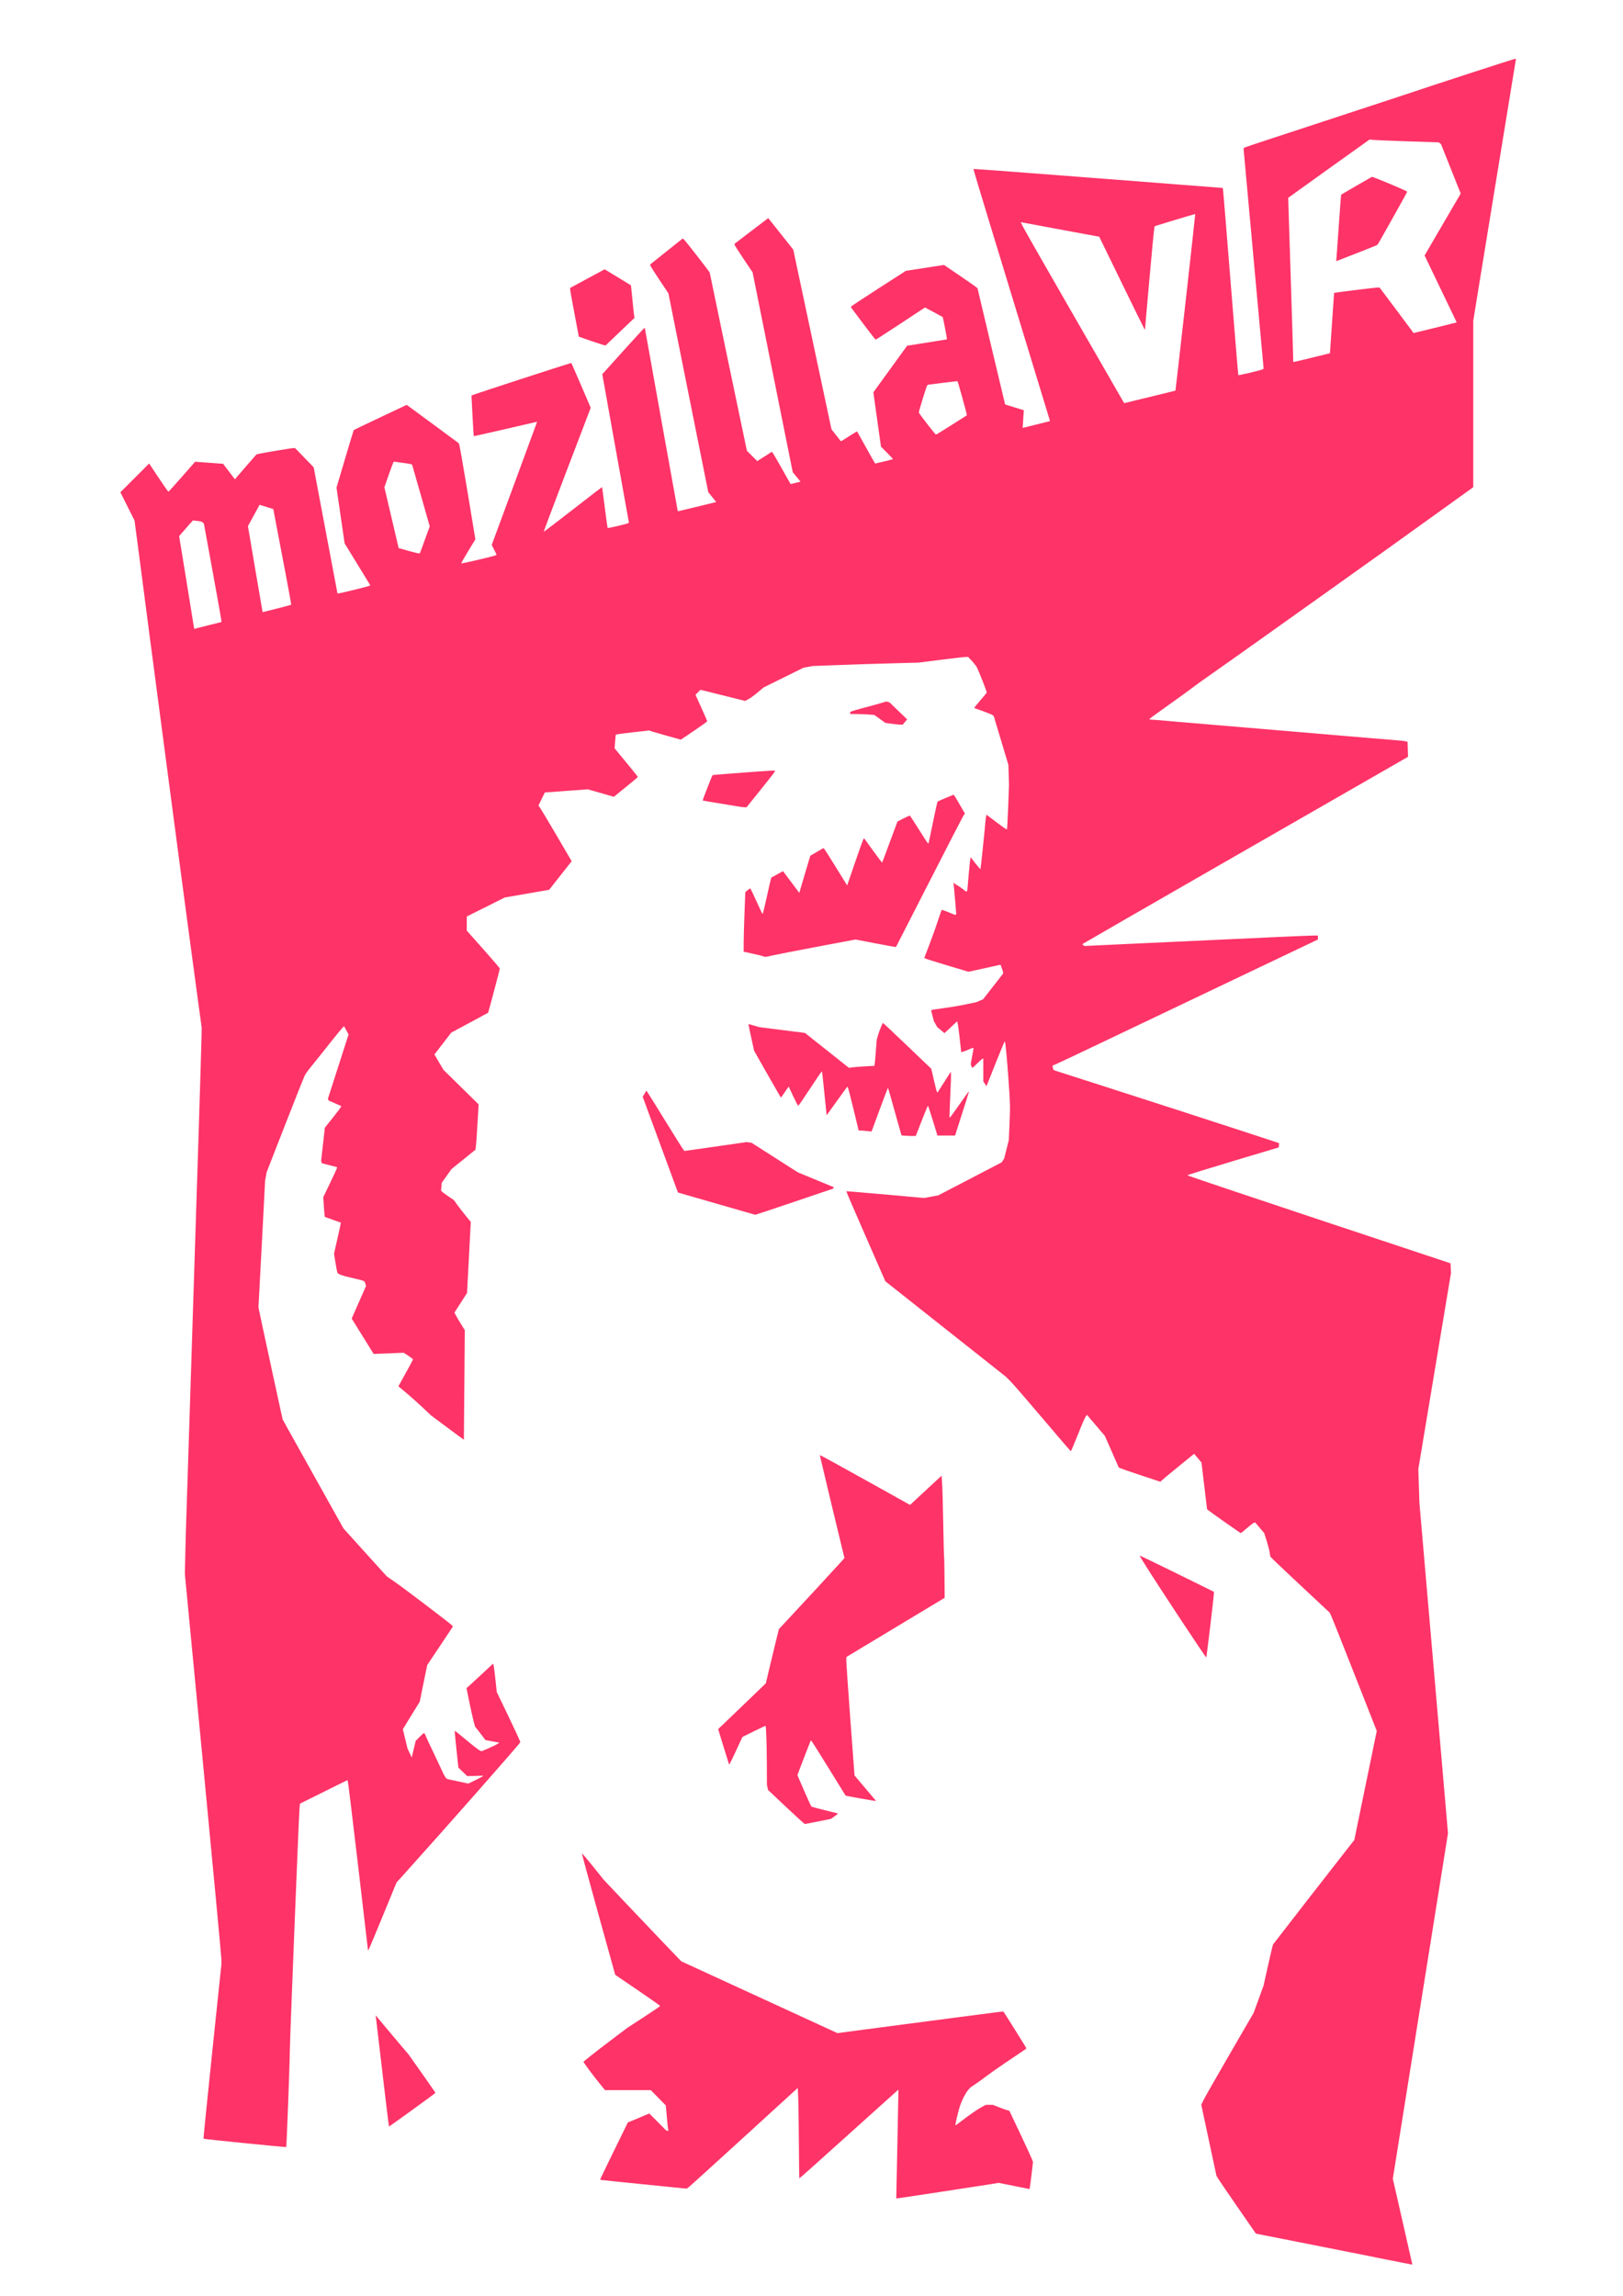<?xml version="1.0" encoding="UTF-8" standalone="no"?>
<!-- Created with Inkscape (http://www.inkscape.org/) -->

<svg
   xmlns:dc="http://purl.org/dc/elements/1.1/"
   xmlns:cc="http://creativecommons.org/ns#"
   xmlns:rdf="http://www.w3.org/1999/02/22-rdf-syntax-ns#"
   xmlns:svg="http://www.w3.org/2000/svg"
   xmlns="http://www.w3.org/2000/svg"
   xmlns:sodipodi="http://sodipodi.sourceforge.net/DTD/sodipodi-0.dtd"
   xmlns:inkscape="http://www.inkscape.org/namespaces/inkscape"
   width="210mm"
   height="297mm"
   viewBox="0 0 744.094 1052.362"
   id="svg2"
   version="1.1"
   inkscape:version="0.91 r13725"
   sodipodi:docname="dino.svg">
  <defs
     id="defs4" />
  <sodipodi:namedview
     id="base"
     pagecolor="#ffffff"
     bordercolor="#666666"
     borderopacity="1.0"
     inkscape:pageopacity="0.0"
     inkscape:pageshadow="2"
     inkscape:zoom="0.49497475"
     inkscape:cx="454.68721"
     inkscape:cy="359.6252"
     inkscape:document-units="px"
     inkscape:current-layer="layer1"
     showgrid="false"
     inkscape:window-width="1920"
     inkscape:window-height="1137"
     inkscape:window-x="-8"
     inkscape:window-y="-8"
     inkscape:window-maximized="1" />
  <g
     inkscape:label="Capa 1"
     inkscape:groupmode="layer"
     id="layer1">
    <path
       style="fill:#fe3367"
       d="m 630.198,1034.63 c -9.168,-1.827 -25.159,-4.998 -35.535,-7.045 l -18.865,-3.723 -8.602,-12.444 c -4.731,-6.844 -8.805,-12.823 -9.053,-13.287 l -0.451,-0.842 -3.477,-16.271 -3.477,-16.271 1.136,-2.293 c 0.625,-1.261 6.029,-10.732 12.011,-21.047 l 10.875,-18.753 2.275,-6.251 2.275,-6.251 2.047,-9.22 c 1.126,-5.071 2.169,-9.418 2.319,-9.661 0.281,-0.457 33.832,-43.598 36,-46.29 l 1.223,-1.519 5.151,-25.012 5.151,-25.012 -10.221,-25.984 c -5.622,-14.291 -10.492,-26.507 -10.822,-27.146 l -0.601,-1.162 -12.032,-11.248 c -6.617,-6.186 -12.731,-11.958 -13.587,-12.825 l -1.555,-1.578 -0.279,-1.88 c -0.154,-1.034 -0.783,-3.456 -1.399,-5.383 l -1.119,-3.503 -2.077,-2.448 -2.077,-2.448 -0.653,0.242 c -0.359,0.133 -1.776,1.234 -3.148,2.447 -1.372,1.213 -2.624,2.205 -2.78,2.205 -0.233,0 -14.033,-9.704 -15.126,-10.636 l -0.322,-0.274 -1.28,-10.701 -1.28,-10.701 -0.502,-0.608 c -0.276,-0.334 -1.036,-1.24 -1.688,-2.013 l -1.186,-1.405 -7.508,6.118 c -4.129,3.365 -7.602,6.254 -7.717,6.421 l -0.21,0.303 -9.073,-3.014 c -4.99,-1.658 -9.298,-3.148 -9.574,-3.311 l -0.502,-0.297 -3.162,-7.198 -3.162,-7.198 -4.101,-4.831 -4.101,-4.831 -0.629,0.834 c -0.346,0.459 -1.967,4.208 -3.601,8.333 -1.635,4.124 -3.062,7.5 -3.171,7.501 -0.11,0 -5.938,-6.774 -12.952,-15.057 -7.014,-8.283 -13.706,-15.997 -14.871,-17.143 l -2.118,-2.084 -27.551,-21.803 -27.551,-21.803 -9.01,-20.586 c -4.955,-11.322 -8.962,-20.632 -8.903,-20.689 0.059,-0.057 8.119,0.613 17.913,1.487 l 17.806,1.59 3.235,-0.604 3.235,-0.604 14.519,-7.556 14.519,-7.556 0.566,-0.847 0.566,-0.847 1.078,-4.267 1.078,-4.267 0.322,-7.577 c 0.349,-8.201 0.336,-8.706 -0.489,-20.269 -0.756,-10.592 -1.409,-17.427 -1.667,-17.427 -0.118,4e-5 -1.824,4.049 -3.791,8.998 -1.967,4.949 -3.813,9.578 -4.102,10.288 l -0.526,1.29 -0.726,-1.101 -0.726,-1.101 -0.004,-5.209 -0.004,-5.209 -0.297,0 c -0.163,0 -1.223,0.938 -2.355,2.084 -1.132,1.146 -2.188,2.084 -2.348,2.084 -0.159,0 -0.391,-0.403 -0.515,-0.896 l -0.225,-0.896 0.64,-3.481 0.64,-3.481 -0.191,-0.191 -0.191,-0.191 -2.303,0.969 c -1.267,0.533 -2.454,0.969 -2.638,0.969 l -0.336,0 -0.66,-5.967 c -0.363,-3.282 -0.776,-6.455 -0.918,-7.052 l -0.258,-1.085 -2.915,2.722 -2.915,2.722 -1.669,-1.395 -1.669,-1.395 -0.772,-1.379 -0.772,-1.379 -0.622,-2.41 -0.622,-2.41 0.202,-0.202 c 0.111,-0.111 2.563,-0.507 5.449,-0.88 2.886,-0.373 7.449,-1.139 10.141,-1.704 l 4.895,-1.026 1.564,-0.671 1.564,-0.671 4.593,-5.879 4.594,-5.879 0,-0.488 c 0,-0.268 -0.267,-1.187 -0.593,-2.041 l -0.593,-1.554 -7.329,1.617 -7.329,1.617 -9.902,-2.967 c -5.446,-1.632 -10.007,-3.072 -10.135,-3.2 l -0.233,-0.233 2.286,-5.969 c 1.257,-3.283 3.013,-8.185 3.902,-10.894 0.889,-2.709 1.682,-5 1.762,-5.091 0.08,-0.091 1.517,0.395 3.193,1.08 l 3.048,1.246 0.225,-0.225 0.225,-0.225 -0.457,-5.591 c -0.251,-3.075 -0.546,-6.358 -0.656,-7.295 l -0.199,-1.705 0.311,0.421 c 0.171,0.231 0.823,0.684 1.448,1.005 0.625,0.321 1.805,1.117 2.623,1.768 l 1.486,1.184 0.256,-0.295 0.256,-0.295 0.642,-7.373 c 0.353,-4.055 0.729,-7.46 0.836,-7.566 l 0.193,-0.193 0.264,0.396 c 0.719,1.081 3.994,5.07 4.087,4.978 0.092,-0.092 1.304,-11.313 1.81,-16.761 0.545,-5.864 0.694,-7.245 0.833,-7.688 l 0.153,-0.49 4.581,3.46 c 2.52,1.903 4.665,3.376 4.767,3.274 0.102,-0.102 0.358,-4.763 0.57,-10.358 l 0.385,-10.172 -0.146,-4.546 -0.146,-4.546 -3.356,-11.176 -3.356,-11.176 -0.516,-0.426 c -0.284,-0.234 -2.301,-1.062 -4.483,-1.84 l -3.968,-1.414 0.212,-0.343 c 0.117,-0.189 1.394,-1.74 2.839,-3.448 l 2.627,-3.105 0,-0.483 c 0,-0.546 -3.518,-9.483 -4.419,-11.225 -0.323,-0.624 -1.359,-1.96 -2.303,-2.969 l -1.716,-1.835 -1.11,0 c -0.61,0 -5.744,0.584 -11.409,1.297 l -10.299,1.297 -8.335,0.221 c -11.745,0.311 -20.155,0.58 -30.893,0.989 l -9.298,0.353 -2.068,0.384 -2.068,0.384 -9.137,4.517 -9.137,4.517 -2.797,2.343 c -1.539,1.289 -3.459,2.681 -4.268,3.094 l -1.471,0.75 -10.212,-2.55 -10.212,-2.55 -1.147,1.147 -1.147,1.147 2.696,5.943 c 1.483,3.268 2.69,6.059 2.684,6.2 -0.006,0.142 -2.726,2.094 -6.043,4.339 l -6.031,4.081 -6.913,-1.927 c -3.802,-1.06 -7.048,-2.01 -7.212,-2.111 l -0.298,-0.184 -7.488,0.834 c -4.118,0.459 -7.603,0.936 -7.743,1.061 l -0.255,0.227 -0.245,3.031 -0.245,3.031 5.318,6.441 c 2.925,3.542 5.324,6.538 5.33,6.657 0.006,0.119 -1.054,1.073 -2.356,2.121 -1.302,1.048 -3.769,3.053 -5.481,4.456 l -3.113,2.551 -5.98,-1.709 -5.98,-1.709 -9.85,0.717 c -5.418,0.394 -9.859,0.723 -9.869,0.731 -0.011,0.008 -0.672,1.355 -1.471,2.993 l -1.452,2.978 0.776,1.094 c 0.427,0.602 3.855,6.344 7.618,12.761 l 6.842,11.667 -5.162,6.551 -5.162,6.551 -10.186,1.772 -10.186,1.772 -8.7,4.353 -8.7,4.353 0,3.236 0,3.236 7.577,8.527 c 4.167,4.69 7.577,8.674 7.577,8.852 0,0.43 -5.234,20.155 -5.38,20.275 -0.062,0.051 -3.887,2.12 -8.499,4.596 l -8.386,4.503 -3.503,4.546 c -1.927,2.5 -3.666,4.752 -3.865,5.003 l -0.362,0.456 2.075,3.526 2.075,3.526 8.061,7.916 8.06,7.916 -0.497,8.56 c -0.274,4.708 -0.601,9.385 -0.727,10.394 l -0.23,1.835 -5.477,4.417 -5.477,4.417 -2.254,3.157 -2.254,3.157 -0.148,1.768 -0.148,1.768 0.301,0.409 c 0.165,0.225 1.482,1.212 2.924,2.194 l 2.623,1.785 1.702,2.353 c 0.936,1.294 2.684,3.546 3.884,5.005 l 2.182,2.652 -0.854,16.291 -0.854,16.291 -2.893,4.496 -2.893,4.496 0.608,1.187 c 0.335,0.653 1.404,2.465 2.377,4.028 l 1.769,2.841 -0.212,25.119 -0.212,25.119 -2.084,-1.521 c -1.146,-0.837 -4.546,-3.358 -7.556,-5.604 l -5.472,-4.082 -3.814,-3.604 c -2.098,-1.982 -5.453,-4.977 -7.457,-6.655 l -3.642,-3.051 3.352,-6.042 c 1.844,-3.323 3.357,-6.145 3.363,-6.272 0.005,-0.127 -0.947,-0.866 -2.118,-1.644 l -2.128,-1.413 -6.906,0.271 -6.906,0.271 -4.51,-7.263 c -2.48,-3.995 -4.745,-7.645 -5.034,-8.111 l -0.524,-0.848 3.285,-7.44 3.285,-7.44 -0.241,-0.962 c -0.133,-0.529 -0.438,-1.121 -0.678,-1.316 -0.24,-0.195 -2.567,-0.821 -5.172,-1.393 -4.612,-1.011 -6.532,-1.68 -7.001,-2.439 -0.126,-0.205 -0.533,-2.251 -0.904,-4.548 l -0.674,-4.176 1.607,-7.104 c 0.884,-3.907 1.578,-7.118 1.543,-7.136 -0.035,-0.018 -1.683,-0.6 -3.663,-1.295 -1.98,-0.694 -3.649,-1.298 -3.711,-1.343 -0.061,-0.044 -0.247,-2.093 -0.412,-4.554 l -0.3,-4.473 3.158,-6.563 c 1.74,-3.61 3.161,-6.709 3.161,-6.888 l 0,-0.325 -3.453,-0.89 -3.453,-0.89 -0.198,-0.517 -0.198,-0.517 0.859,-7.641 0.859,-7.641 3.564,-4.457 c 1.96,-2.451 3.651,-4.684 3.758,-4.961 l 0.193,-0.504 -2.897,-1.263 -2.897,-1.263 -0.159,-0.414 -0.159,-0.414 4.737,-14.727 4.737,-14.727 -1.007,-1.85 -1.007,-1.85 -0.268,0.104 c -0.282,0.11 -4.879,5.748 -10.125,12.417 -1.721,2.188 -3.982,5.001 -5.025,6.251 -1.043,1.25 -2.21,2.87 -2.595,3.599 -0.385,0.729 -4.49,11.04 -9.122,22.912 l -8.423,21.586 -0.346,1.904 -0.346,1.904 -1.315,25.383 c -0.723,13.961 -1.414,27.012 -1.535,29.002 l -0.22,3.618 1.177,5.664 c 0.647,3.115 3.142,14.69 5.545,25.723 l 4.368,20.059 2.309,4.188 c 2.303,4.176 22.829,40.921 24.667,44.157 l 0.968,1.705 9.911,10.964 9.911,10.964 3.652,2.515 c 3.795,2.613 24.697,18.474 25.976,19.711 l 0.729,0.705 -5.897,8.843 -5.897,8.843 -0.84,3.961 c -0.462,2.179 -1.239,5.975 -1.728,8.437 l -0.888,4.476 -1.476,2.344 c -0.812,1.289 -2.553,4.12 -3.87,6.291 l -2.394,3.947 1.058,4.387 1.058,4.388 0.978,2.084 0.978,2.084 0.896,-3.789 0.896,-3.789 1.757,-1.8 c 0.966,-0.99 1.896,-1.8 2.065,-1.8 0.169,0 0.466,0.416 0.659,0.924 0.433,1.14 2.094,4.721 4.841,10.441 1.151,2.396 2.554,5.38 3.118,6.63 0.564,1.25 1.265,2.455 1.557,2.678 l 0.532,0.404 4.809,1.031 4.809,1.031 3.252,-1.582 c 1.789,-0.87 3.317,-1.686 3.397,-1.814 l 0.145,-0.232 -3.659,0.102 -3.659,0.102 -2.018,-1.955 -2.018,-1.955 -0.342,-3.261 c -0.188,-1.793 -0.585,-5.562 -0.883,-8.375 -0.297,-2.813 -0.493,-5.164 -0.434,-5.225 0.059,-0.061 2.472,1.868 5.363,4.287 2.891,2.419 5.637,4.552 6.103,4.74 l 0.846,0.342 3.132,-1.337 c 1.722,-0.735 3.558,-1.621 4.079,-1.967 l 0.947,-0.63 -3.217,-0.599 -3.217,-0.599 -1.244,-1.684 c -0.684,-0.926 -1.747,-2.307 -2.363,-3.069 l -1.119,-1.385 -0.74,-2.783 c -0.407,-1.53 -1.289,-5.502 -1.961,-8.826 l -1.221,-6.043 1.561,-1.385 c 0.859,-0.762 3.593,-3.287 6.077,-5.61 l 4.516,-4.225 0.224,0.585 c 0.123,0.321 0.508,3.246 0.856,6.498 l 0.631,5.914 5.459,11.341 c 3.002,6.238 5.407,11.488 5.343,11.668 -0.276,0.775 -34.074,39.142 -52.306,59.377 l -4.454,4.943 -6.284,15.289 c -3.456,8.409 -6.396,15.408 -6.534,15.555 l -0.25,0.266 -4.508,-38.531 c -2.479,-21.192 -4.62,-38.748 -4.756,-39.015 l -0.248,-0.484 -10.848,5.383 -10.848,5.383 -0.206,2.299 c -0.324,3.617 -4.438,106.76 -4.444,111.411 -0.005,4.895 -1.462,43.51 -1.647,43.695 -0.163,0.163 -37.716,-3.62 -37.915,-3.819 -0.082,-0.082 1.732,-18.124 4.032,-40.092 l 4.181,-39.943 -0.006,-2.084 c -0.004,-1.146 -3.776,-41.381 -8.383,-89.41 l -8.377,-87.327 0.226,-10.229 c 0.124,-5.626 0.317,-12.36 0.429,-14.965 0.112,-2.605 1.041,-31.502 2.064,-64.216 1.024,-32.714 1.958,-62.038 2.078,-65.164 0.351,-9.223 2.811,-88.328 2.868,-92.252 l 0.053,-3.599 -1.733,-12.692 c -2.315,-16.954 -7.837,-58.259 -9.522,-71.225 -0.744,-5.73 -3.826,-29.087 -6.847,-51.904 -3.021,-22.817 -5.573,-42.167 -5.67,-43 -0.25,-2.144 -2.894,-22.437 -5.124,-39.33 l -1.891,-14.325 -3.243,-6.478 -3.243,-6.478 6.592,-6.592 6.592,-6.592 4.294,6.463 c 2.362,3.555 4.398,6.463 4.526,6.463 0.127,0 2.935,-3.087 6.239,-6.861 l 6.008,-6.861 3.176,0.231 c 1.747,0.127 4.633,0.337 6.414,0.466 l 3.237,0.236 2.72,3.563 2.72,3.563 0.578,-0.731 c 0.318,-0.402 2.531,-2.964 4.919,-5.693 l 4.341,-4.962 0.584,-0.168 c 1.58,-0.455 16.102,-2.889 16.637,-2.789 l 0.616,0.115 4.21,4.357 4.21,4.357 5.451,28.888 5.451,28.888 0.568,-0.003 c 0.812,-0.005 13.991,-3.253 14.25,-3.512 l 0.216,-0.216 -5.876,-9.595 -5.876,-9.595 -1.857,-12.773 -1.857,-12.773 3.884,-13.121 c 2.136,-7.217 3.951,-13.188 4.033,-13.27 0.082,-0.082 5.565,-2.708 12.185,-5.835 l 12.036,-5.686 0.438,0.266 c 0.241,0.146 5.598,4.085 11.906,8.752 l 11.467,8.486 0.313,0.625 c 0.172,0.344 1.909,10.27 3.86,22.057 l 3.546,21.432 -3.312,5.422 c -1.822,2.982 -3.234,5.5 -3.137,5.597 0.196,0.196 15.173,-3.318 15.804,-3.708 l 0.403,-0.249 -1.133,-2.244 -1.133,-2.244 10.142,-27.454 c 5.578,-15.1 10.252,-27.806 10.386,-28.235 l 0.243,-0.781 -14.453,3.348 c -7.949,1.842 -14.495,3.301 -14.546,3.244 -0.051,-0.057 -0.309,-4.24 -0.574,-9.295 l -0.481,-9.191 0.211,-0.211 c 0.272,-0.272 45.453,-14.979 45.591,-14.84 0.057,0.057 2.077,4.702 4.489,10.322 l 4.385,10.218 -10.836,28.352 c -5.96,15.594 -10.777,28.405 -10.704,28.47 0.073,0.065 6.099,-4.53 13.392,-10.21 7.293,-5.68 13.295,-10.298 13.338,-10.263 0.043,0.036 0.605,4.228 1.248,9.317 0.643,5.089 1.238,9.32 1.321,9.404 0.222,0.222 9.038,-1.851 9.428,-2.216 l 0.331,-0.31 -0.798,-4.291 c -0.439,-2.36 -3.188,-17.643 -6.108,-33.961 l -5.31,-29.669 9.526,-10.584 c 5.239,-5.821 9.63,-10.584 9.757,-10.584 l 0.231,0 7.52,41.959 c 4.136,23.077 7.545,41.986 7.575,42.02 0.03,0.034 4.005,-0.904 8.833,-2.084 l 8.778,-2.145 -1.821,-2.273 -1.821,-2.273 -9.133,-45.561 -9.133,-45.561 -4.17,-6.239 c -2.294,-3.431 -4.17,-6.413 -4.17,-6.626 l 0,-0.387 7.436,-5.935 7.436,-5.935 0.501,0.346 c 0.574,0.397 11.905,14.95 11.905,15.289 0,0.123 3.836,18.547 8.525,40.942 l 8.525,40.718 2.367,2.367 2.367,2.367 3.342,-2.129 3.342,-2.129 0.328,0.333 c 0.18,0.183 1.719,2.805 3.42,5.827 1.701,3.021 3.498,6.2 3.994,7.063 l 0.903,1.57 2.26,-0.569 2.26,-0.569 -1.782,-2.141 -1.782,-2.141 -9.209,-45.838 -9.209,-45.838 -4.143,-6.154 c -2.279,-3.385 -4.143,-6.317 -4.143,-6.516 l 0,-0.362 7.085,-5.418 c 3.897,-2.98 7.379,-5.632 7.738,-5.893 l 0.653,-0.475 5.726,7.21 5.726,7.21 8.765,41.191 8.765,41.191 2.082,2.652 c 1.145,1.459 2.135,2.719 2.199,2.802 0.064,0.083 1.743,-0.923 3.731,-2.234 1.988,-1.311 3.674,-2.316 3.746,-2.234 0.072,0.083 1.868,3.304 3.99,7.159 2.122,3.855 3.977,7.124 4.123,7.266 l 0.264,0.257 3.966,-0.94 c 2.181,-0.517 4.018,-0.991 4.081,-1.055 0.063,-0.063 -1.146,-1.376 -2.687,-2.917 l -2.802,-2.802 -1.746,-12.451 -1.746,-12.451 7.734,-10.677 7.734,-10.677 9.119,-1.459 9.119,-1.459 -0.016,-0.417 c -0.03,-0.819 -1.754,-9.7 -1.909,-9.84 -0.087,-0.079 -1.949,-1.093 -4.137,-2.255 l -3.978,-2.112 -11.176,7.366 c -6.147,4.051 -11.291,7.367 -11.43,7.369 -0.14,0.002 -2.749,-3.336 -5.798,-7.417 l -5.545,-7.42 0.116,-0.329 c 0.064,-0.181 5.73,-3.937 12.592,-8.346 l 12.476,-8.017 8.744,-1.351 8.744,-1.351 7.668,5.208 c 4.217,2.864 7.68,5.325 7.694,5.467 0.014,0.142 2.87,12.189 6.346,26.77 l 6.32,26.511 4.278,1.313 4.278,1.313 -0.257,4.058 -0.257,4.058 6.26,-1.554 6.26,-1.554 -0.553,-1.914 c -0.549,-1.898 -13.047,-42.861 -27.267,-89.366 -4.067,-13.3 -7.334,-24.242 -7.261,-24.316 0.073,-0.074 25.819,1.857 57.211,4.289 l 57.078,4.423 0.2,1.519 c 0.11,0.835 1.685,20.102 3.499,42.814 1.815,22.713 3.362,41.371 3.439,41.464 0.164,0.198 10.547,-2.285 11.174,-2.672 l 0.429,-0.265 -4.609,-50.496 -4.609,-50.496 0.288,-0.264 c 0.295,-0.27 2.033,-0.847 44.993,-14.924 13.753,-4.507 26.454,-8.685 28.225,-9.286 12.169,-4.13 50.861,-16.705 51.098,-16.607 l 0.291,0.12 -4.853,29.74 c -2.669,16.357 -5.956,36.475 -7.305,44.705 -1.349,8.231 -3.567,21.835 -4.93,30.232 l -2.477,15.267 0,38.155 0,38.155 -15.798,11.363 c -21.349,15.355 -28.601,20.544 -50.313,35.997 -10.21,7.267 -23.338,16.611 -29.172,20.765 -12.564,8.945 -18.477,13.129 -26.096,18.467 -3.101,2.172 -6.618,4.717 -7.817,5.655 -1.199,0.938 -6.03,4.433 -10.736,7.767 -4.706,3.334 -8.562,6.161 -8.568,6.283 -0.006,0.122 0.201,0.224 0.462,0.228 0.9,0.013 7.298,0.52 8.619,0.682 0.729,0.09 2.69,0.263 4.357,0.385 1.667,0.122 4.736,0.376 6.819,0.565 2.084,0.189 5.067,0.442 6.63,0.562 1.563,0.12 3.609,0.295 4.546,0.388 0.938,0.093 2.984,0.264 4.546,0.379 1.563,0.115 3.609,0.286 4.546,0.379 0.938,0.093 2.984,0.268 4.546,0.388 1.563,0.12 4.546,0.372 6.63,0.559 2.084,0.187 5.067,0.438 6.63,0.559 1.563,0.12 3.609,0.295 4.546,0.388 0.938,0.093 2.984,0.268 4.546,0.388 1.563,0.12 4.546,0.372 6.63,0.559 2.084,0.187 5.067,0.438 6.63,0.559 1.563,0.12 3.609,0.295 4.546,0.388 0.938,0.093 2.898,0.263 4.357,0.376 1.459,0.114 6.488,0.537 11.176,0.941 4.688,0.404 10.144,0.853 12.123,0.998 1.98,0.145 4.025,0.377 4.546,0.516 l 0.947,0.252 0.108,3.422 0.108,3.422 -10.906,6.267 c -5.998,3.447 -39.462,22.664 -74.364,42.705 -34.902,20.041 -63.594,36.57 -63.759,36.73 l -0.3,0.291 0.49,0.367 0.49,0.367 25.762,-1.211 c 14.169,-0.666 28.32,-1.319 31.445,-1.452 3.126,-0.132 7.388,-0.33 9.471,-0.439 9.969,-0.522 36.237,-1.678 38.17,-1.679 l 2.178,0 0,0.903 0,0.903 -2.178,1.044 c -1.198,0.574 -5.673,2.704 -9.945,4.733 -4.272,2.029 -9.727,4.628 -12.123,5.775 -8.314,3.98 -29.44,14.049 -44.326,21.125 -8.231,3.913 -23.063,10.981 -32.961,15.707 -9.898,4.726 -18.465,8.767 -19.038,8.979 l -1.042,0.386 0.005,0.626 c 0.004,0.344 0.138,0.833 0.299,1.087 l 0.293,0.461 22.528,7.23 c 12.39,3.977 28.324,9.112 35.409,11.411 24.101,7.822 43.946,14.295 44.631,14.558 l 0.683,0.262 -0.115,0.963 -0.115,0.963 -20.932,6.264 c -11.513,3.445 -20.932,6.376 -20.932,6.512 0,0.136 27.15,9.271 60.333,20.3 l 60.333,20.052 0.094,2.26 0.094,2.26 -7.481,44.895 -7.481,44.895 0.253,7.767 0.253,7.767 6.549,75.693 6.549,75.693 -1.37,8.603 c -0.752,4.731 -6.445,40.368 -12.649,79.192 l -11.28,70.589 4.298,18.821 c 2.364,10.352 4.376,19.205 4.472,19.674 l 0.174,0.853 -0.328,-0.032 c -0.181,-0.017 -7.83,-1.527 -16.998,-3.355 z M 95.913,286.52 l 5.588,-1.388 0.004,-0.616 c 0,-0.339 -1.808,-10.504 -4.02,-22.59 l -4.022,-21.974 -0.556,-0.442 -0.556,-0.442 -1.941,-0.267 -1.941,-0.267 -1.829,2.035 c -1.006,1.119 -2.432,2.748 -3.169,3.619 l -1.34,1.584 3.434,21.054 c 1.889,11.58 3.434,21.15 3.434,21.268 l 0,0.213 0.663,-0.2 c 0.365,-0.11 3.178,-0.824 6.251,-1.588 z m 37.589,-9.309 c 0.068,-0.072 -1.128,-6.695 -2.658,-14.717 -1.53,-8.022 -3.406,-17.867 -4.169,-21.876 l -1.387,-7.29 -2.517,-0.771 c -1.384,-0.424 -2.796,-0.857 -3.138,-0.962 l -0.621,-0.191 -2.671,4.884 -2.671,4.884 3.201,18.902 c 1.761,10.396 3.283,19.266 3.384,19.712 l 0.182,0.81 6.471,-1.626 c 3.559,-0.894 6.526,-1.685 6.595,-1.757 z m 61.271,-29.787 2.248,-6.167 -4.029,-14.097 -4.029,-14.097 -0.374,-0.231 c -0.206,-0.127 -2.077,-0.448 -4.158,-0.714 l -3.784,-0.482 -0.251,0.251 c -0.138,0.138 -1.133,2.776 -2.21,5.861 l -1.958,5.61 3.27,13.943 3.27,13.943 4.357,1.228 c 2.396,0.675 4.592,1.203 4.88,1.173 l 0.523,-0.055 2.248,-6.167 z m 241.505,-52.607 6.953,-4.408 -0.014,-0.423 c -0.019,-0.588 -4.014,-14.996 -4.214,-15.195 -0.089,-0.089 -3.188,0.23 -6.886,0.71 l -6.724,0.871 -0.327,0.344 c -0.314,0.331 -3.809,11.677 -3.809,12.366 0,0.4 7.545,10.142 7.854,10.142 0.118,0 3.343,-1.983 7.167,-4.408 z m 91.419,-13.008 c 6.136,-1.479 11.182,-2.725 11.213,-2.771 0.124,-0.182 9.158,-80.787 9.066,-80.896 -0.054,-0.064 -4.246,1.149 -9.314,2.697 l -9.216,2.813 -0.259,1.092 c -0.143,0.601 -1.16,11.276 -2.261,23.722 l -2.001,22.63 -0.214,-0.211 c -0.118,-0.116 -4.836,-9.701 -10.485,-21.299 l -10.271,-21.088 -10.756,-1.974 c -10.257,-1.882 -22.133,-4.09 -24.244,-4.507 l -0.986,-0.195 0.986,2.034 c 0.542,1.119 11.213,19.793 23.714,41.499 l 22.728,39.466 0.572,-0.162 c 0.314,-0.089 5.592,-1.372 11.729,-2.85 z m 74.086,-17.929 7.956,-1.973 0.947,-13.797 0.947,-13.797 0.379,-0.117 c 0.603,-0.187 18.716,-2.408 19.637,-2.408 l 0.832,0 7.572,10.095 c 4.164,5.552 7.672,10.248 7.794,10.436 l 0.223,0.342 9.438,-2.294 c 5.191,-1.262 9.638,-2.368 9.883,-2.457 l 0.445,-0.163 -7.356,-15.323 -7.356,-15.324 5.721,-9.799 c 3.146,-5.389 6.873,-11.773 8.281,-14.186 l 2.561,-4.387 -4.519,-11.335 -4.519,-11.335 -0.524,-0.406 -0.524,-0.406 -14.132,-0.46 C 637.694,64.531 630.567,64.238 629.629,64.134 l -1.705,-0.19 -18.375,13.125 C 599.444,84.288 591.045,90.316 590.885,90.463 l -0.29,0.268 1.142,35.767 c 0.628,19.672 1.142,36.581 1.142,37.577 l 0,1.81 0.474,-0.016 c 0.26,-0.008 4.054,-0.904 8.43,-1.989 z m 11.023,-46.547 c 0.112,-1.322 0.598,-8.166 1.079,-15.207 0.481,-7.042 0.939,-12.852 1.016,-12.912 0.27,-0.209 13.752,-8.004 14.073,-8.138 0.397,-0.165 16.187,6.463 16.187,6.794 0,0.268 -13.217,23.869 -13.618,24.318 -0.142,0.159 -4.254,1.837 -9.138,3.728 -4.883,1.891 -9.087,3.525 -9.341,3.63 l -0.463,0.192 0.204,-2.404 z M 411.155,995.869 c 0.136,-6.512 0.361,-17.721 0.5,-24.91 l 0.253,-13.071 -0.707,0.568 c -0.389,0.313 -10.585,9.48 -22.658,20.372 -12.073,10.892 -22.002,19.753 -22.064,19.691 -0.062,-0.062 -0.165,-7.61 -0.229,-16.773 -0.064,-9.163 -0.202,-18.467 -0.306,-20.676 l -0.189,-4.016 -24.626,22.495 c -13.544,12.372 -25.009,22.765 -25.477,23.096 l -0.851,0.601 -19.797,-1.994 c -10.888,-1.097 -19.841,-2.027 -19.895,-2.066 -0.054,-0.04 2.797,-5.984 6.334,-13.21 l 6.432,-13.138 0.675,-0.234 c 0.371,-0.128 2.575,-1.041 4.898,-2.027 l 4.223,-1.794 3.916,3.929 3.916,3.929 0.506,0 0.506,0 -0.188,-0.663 c -0.103,-0.365 -0.29,-1.942 -0.415,-3.504 -0.125,-1.563 -0.329,-3.864 -0.452,-5.115 l -0.225,-2.273 -3.433,-3.504 -3.433,-3.504 -10.487,0 -10.487,0 -2.263,-2.747 c -2.81,-3.411 -7.811,-10.15 -7.632,-10.287 0.073,-0.056 1.496,-1.208 3.163,-2.561 1.667,-1.353 6.185,-4.835 10.04,-7.737 l 7.009,-5.277 7.482,-4.867 c 4.115,-2.677 7.476,-4.978 7.469,-5.113 -0.007,-0.135 -4.647,-3.399 -10.31,-7.254 l -10.296,-7.009 -7.672,-27.657 c -4.22,-15.211 -7.633,-27.793 -7.585,-27.96 0.048,-0.167 2.314,2.476 5.035,5.872 l 4.948,6.176 10.389,10.986 c 5.714,6.043 13.714,14.451 17.777,18.686 l 7.388,7.7 35.802,16.46 35.802,16.46 8.524,-1.13 c 4.688,-0.622 14.491,-1.911 21.784,-2.866 7.293,-0.954 18.289,-2.396 24.436,-3.204 19.93,-2.619 21.227,-2.779 21.371,-2.625 0.333,0.355 10.134,15.969 10.307,16.42 l 0.191,0.497 -2.391,1.64 c -1.315,0.902 -4.695,3.182 -7.511,5.066 -2.816,1.884 -6.482,4.461 -8.145,5.727 -1.664,1.265 -4.068,3.004 -5.342,3.863 l -2.317,1.562 -1.019,1.211 c -1.241,1.475 -2.724,4.348 -3.694,7.156 -0.73,2.114 -2.29,8.766 -2.101,8.956 0.057,0.057 1.242,-0.783 2.635,-1.865 3.795,-2.949 7.85,-5.74 9.711,-6.684 l 1.657,-0.841 1.611,0 1.611,0 2.794,1.111 c 1.537,0.611 3.22,1.214 3.741,1.341 l 0.947,0.231 4.813,10.151 c 2.647,5.583 5.091,10.865 5.43,11.737 l 0.618,1.586 -0.612,5.233 c -0.337,2.878 -0.7,5.676 -0.807,6.218 l -0.195,0.985 -7.074,-1.421 -7.074,-1.421 -3.232,0.533 c -4.884,0.806 -42.92,6.591 -43.337,6.591 l -0.363,0 0.247,-11.839 z m -235.738,-45.084 c -1.542,-13.179 -2.891,-24.644 -2.999,-25.478 l -0.196,-1.515 4.115,4.925 c 2.263,2.709 5.658,6.739 7.545,8.957 l 3.43,4.033 6.156,8.721 c 3.386,4.797 6.156,8.809 6.156,8.917 0,0.186 -21.027,15.403 -21.283,15.403 -0.067,0 -1.384,-10.783 -2.925,-23.963 z m 184.966,-122.504 -8.267,-7.805 -0.258,-1.193 -0.258,-1.193 -0.033,-9.85 c -0.029,-8.54 -0.311,-16.821 -0.584,-17.153 -0.047,-0.057 -2.454,1.071 -5.348,2.507 l -5.263,2.612 -2.789,6.017 c -1.534,3.309 -2.91,6.149 -3.058,6.31 l -0.27,0.293 -2.15,-6.923 c -1.183,-3.808 -2.306,-7.467 -2.497,-8.132 l -0.347,-1.209 2.903,-2.751 c 1.597,-1.513 6.515,-6.232 10.928,-10.486 l 8.025,-7.735 1.389,-5.921 c 0.764,-3.257 2.11,-8.846 2.991,-12.42 l 1.602,-6.499 1.9,-2.026 c 4.937,-5.263 25.839,-27.879 26.927,-29.136 l 1.229,-1.419 -2.603,-10.74 c -1.432,-5.907 -3.047,-12.615 -3.59,-14.908 -0.868,-3.668 -3.811,-16.051 -4.749,-19.985 l -0.339,-1.421 0.293,0 c 0.161,0 9.473,5.112 20.692,11.36 l 20.399,11.36 1.336,-1.265 c 0.735,-0.696 3.978,-3.708 7.208,-6.695 l 5.872,-5.43 0.246,3.196 c 0.135,1.758 0.37,10.101 0.521,18.54 0.151,8.439 0.329,15.438 0.394,15.554 0.065,0.115 0.152,4.364 0.192,9.442 l 0.074,9.232 -22.498,13.541 -22.498,13.541 -0.12,0.981 c -0.066,0.539 0.758,12.768 1.832,27.175 l 1.952,26.195 4.919,5.818 4.919,5.818 -0.499,0 c -0.561,0 -13.319,-2.269 -13.423,-2.387 -0.036,-0.041 -3.428,-5.531 -7.537,-12.199 -4.109,-6.668 -7.686,-12.352 -7.949,-12.63 l -0.478,-0.507 -1.986,5.053 c -1.092,2.779 -2.471,6.369 -3.064,7.976 l -1.078,2.923 3.071,7.117 c 1.689,3.914 3.205,7.205 3.368,7.312 0.163,0.107 2.951,0.85 6.194,1.65 l 5.897,1.454 -0.171,0.276 c -0.094,0.152 -0.818,0.716 -1.608,1.254 l -1.437,0.978 -5.77,1.169 c -3.174,0.643 -5.932,1.169 -6.129,1.169 -0.198,0 -4.08,-3.512 -8.627,-7.805 z m 181.82,-84.566 c -11.736,-17.754 -19.873,-30.425 -19.668,-30.629 0.072,-0.072 7.746,3.621 17.053,8.208 l 16.922,8.34 0,1.038 c 0,1.3 -3.31,28.911 -3.486,29.087 -0.071,0.071 -4.94,-7.149 -10.82,-16.044 z M 330.331,552.261 c -8.647,-2.501 -16.575,-4.79 -17.617,-5.087 l -1.894,-0.539 -8.089,-21.961 -8.089,-21.961 0.844,-1.365 0.844,-1.365 0.282,0.312 c 0.155,0.172 3.905,6.194 8.334,13.382 4.429,7.189 8.244,13.26 8.479,13.492 l 0.427,0.422 14.207,-2.036 14.207,-2.036 1.149,0.156 1.149,0.156 10.613,6.779 10.613,6.779 8.214,3.393 8.214,3.393 -0.102,0.331 -0.102,0.331 -17.783,6.015 c -9.781,3.308 -17.872,6.001 -17.98,5.985 -0.108,-0.016 -7.272,-2.076 -15.919,-4.577 z m 84.982,-31.656 -1.966,-0.147 -0.387,-1.212 c -0.213,-0.667 -1.585,-5.543 -3.048,-10.836 -1.464,-5.293 -2.719,-9.681 -2.789,-9.752 -0.07,-0.071 -1.547,3.749 -3.281,8.487 -1.734,4.738 -3.409,9.271 -3.722,10.073 l -0.569,1.458 -1.933,-0.217 c -1.063,-0.119 -2.387,-0.221 -2.941,-0.226 l -1.008,-0.01 -2.351,-9.756 c -1.293,-5.366 -2.471,-9.887 -2.619,-10.048 l -0.267,-0.292 -4.707,6.523 -4.707,6.523 -0.095,-0.548 c -0.052,-0.302 -0.509,-4.783 -1.014,-9.959 -0.505,-5.176 -0.993,-9.485 -1.084,-9.576 -0.091,-0.091 -2.508,3.42 -5.371,7.801 -2.863,4.381 -5.33,7.966 -5.482,7.966 -0.152,0 -1.2,-1.98 -2.33,-4.399 l -2.054,-4.399 -1.767,2.542 -1.767,2.542 -0.564,-0.889 c -0.31,-0.489 -3.08,-5.322 -6.154,-10.739 l -5.59,-9.85 -1.253,-5.683 c -0.689,-3.126 -1.259,-5.883 -1.266,-6.127 l -0.013,-0.444 2.562,0.725 2.562,0.725 10.344,1.304 10.344,1.304 0.448,0.353 c 0.247,0.194 4.796,3.801 10.109,8.014 l 9.661,7.662 1.361,-0.217 c 0.749,-0.12 3.364,-0.332 5.812,-0.472 l 4.452,-0.254 0.112,-0.414 c 0.061,-0.228 0.302,-2.886 0.534,-5.907 l 0.422,-5.493 0.513,-1.894 c 0.282,-1.042 0.902,-2.796 1.379,-3.897 l 0.866,-2.003 0.289,0.109 c 0.159,0.06 5.162,4.769 11.118,10.465 l 10.829,10.356 0.355,1.388 c 0.195,0.764 0.732,3.093 1.194,5.177 0.462,2.084 0.954,3.918 1.095,4.076 l 0.255,0.288 3.008,-4.707 3.008,-4.707 0.144,0.631 c 0.079,0.347 -0.068,5.03 -0.327,10.407 -0.259,5.377 -0.396,9.851 -0.304,9.942 0.092,0.092 2.11,-2.635 4.486,-6.059 2.376,-3.424 4.358,-6.187 4.404,-6.141 0.046,0.046 -0.483,1.869 -1.177,4.05 -0.694,2.181 -2.145,6.736 -3.225,10.122 l -1.964,6.156 -4.052,0 -4.052,0 -2.081,-6.817 c -1.145,-3.75 -2.166,-6.817 -2.27,-6.817 -0.104,0 -1.4,3.111 -2.878,6.912 l -2.689,6.911 -1.289,0.033 c -0.709,0.018 -2.174,-0.033 -3.255,-0.114 z M 349.843,438.322 c -0.417,-0.161 -2.59,-0.694 -4.83,-1.184 l -4.073,-0.891 0.005,-4.001 c 0.004,-2.201 0.175,-8.349 0.382,-13.662 l 0.377,-9.661 1.039,-0.851 c 0.571,-0.468 1.124,-0.851 1.228,-0.852 0.104,0 1.375,2.641 2.823,5.87 1.449,3.23 2.728,5.872 2.842,5.872 0.114,0 0.961,-3.452 1.88,-7.672 0.92,-4.22 1.779,-7.979 1.91,-8.355 l 0.237,-0.683 2.661,-1.469 2.661,-1.469 3.73,4.976 3.73,4.976 2.522,-8.506 2.523,-8.506 3.005,-1.753 3.005,-1.753 0.421,0.427 c 0.232,0.235 2.26,3.411 4.508,7.057 2.248,3.647 4.512,7.304 5.031,8.128 l 0.944,1.498 3.64,-10.642 c 2.002,-5.853 3.755,-10.704 3.896,-10.78 l 0.256,-0.138 4.058,5.6 c 2.232,3.08 4.111,5.546 4.177,5.48 0.066,-0.066 1.498,-3.864 3.182,-8.441 1.684,-4.577 3.245,-8.783 3.467,-9.347 l 0.405,-1.025 2.779,-1.43 c 1.528,-0.787 2.854,-1.348 2.947,-1.248 0.142,0.154 4.048,6.259 7.35,11.489 0.506,0.801 0.994,1.382 1.084,1.292 0.091,-0.091 1.016,-4.403 2.057,-9.584 1.041,-5.18 2.02,-9.531 2.176,-9.669 0.156,-0.137 1.863,-0.896 3.794,-1.685 l 3.511,-1.435 0.27,0.27 c 0.148,0.148 1.319,2.092 2.603,4.319 l 2.333,4.049 -0.668,0.947 c -0.367,0.521 -7.453,14.245 -15.746,30.498 -8.293,16.253 -15.126,29.614 -15.184,29.691 -0.058,0.077 -4.252,-0.661 -9.32,-1.64 l -9.214,-1.78 -17.415,3.275 c -9.578,1.801 -18.83,3.605 -20.558,4.008 -3.481,0.812 -3.378,0.802 -4.439,0.391 z m -12.313,-68.799 c -1.563,-0.274 -5.647,-0.947 -9.075,-1.496 -3.429,-0.549 -6.262,-1.033 -6.296,-1.078 -0.108,-0.14 4.184,-11.182 4.449,-11.448 l 0.254,-0.253 6.566,-0.529 c 11.857,-0.955 21.708,-1.628 21.844,-1.491 0.251,0.251 -0.498,1.253 -6.754,9.039 l -6.251,7.779 -0.947,-0.013 c -0.521,-0.006 -2.226,-0.237 -3.789,-0.511 z m 71.036,-37.792 -2.652,-0.37 -2.52,-1.819 -2.52,-1.819 -2.405,-0.198 c -1.323,-0.109 -3.812,-0.209 -5.531,-0.222 l -3.126,-0.024 0,-0.499 0,-0.499 2.178,-0.698 c 1.198,-0.384 3.372,-0.99 4.83,-1.347 1.459,-0.357 4.186,-1.104 6.062,-1.661 l 3.41,-1.012 0.758,0.198 0.758,0.198 4.047,3.891 4.047,3.891 -1.044,1.231 -1.044,1.231 -1.298,-0.051 c -0.714,-0.028 -2.492,-0.218 -3.95,-0.422 z m -137.516,-175.438 -5.673,-1.962 -1.973,-10.419 c -1.085,-5.73 -1.98,-10.76 -1.988,-11.176 l -0.015,-0.758 7.906,-4.268 7.906,-4.268 6.007,3.651 c 3.304,2.008 6.03,3.673 6.058,3.699 0.028,0.026 0.334,3.031 0.68,6.678 0.346,3.647 0.703,6.986 0.793,7.422 l 0.165,0.792 -6.613,6.311 -6.613,6.311 -0.483,-0.027 c -0.266,-0.015 -3.036,-0.91 -6.156,-1.989 z"
       id="path4153"
       inkscape:connector-curvature="0" />
    <path
       style="fill:#000000"
       d=""
       id="path4151"
       inkscape:connector-curvature="0" />
    <path
       style="fill:#000000"
       d=""
       id="path4149"
       inkscape:connector-curvature="0" />
    <path
       style="fill:#000000"
       d=""
       id="path4147"
       inkscape:connector-curvature="0" />
  </g>
</svg>
